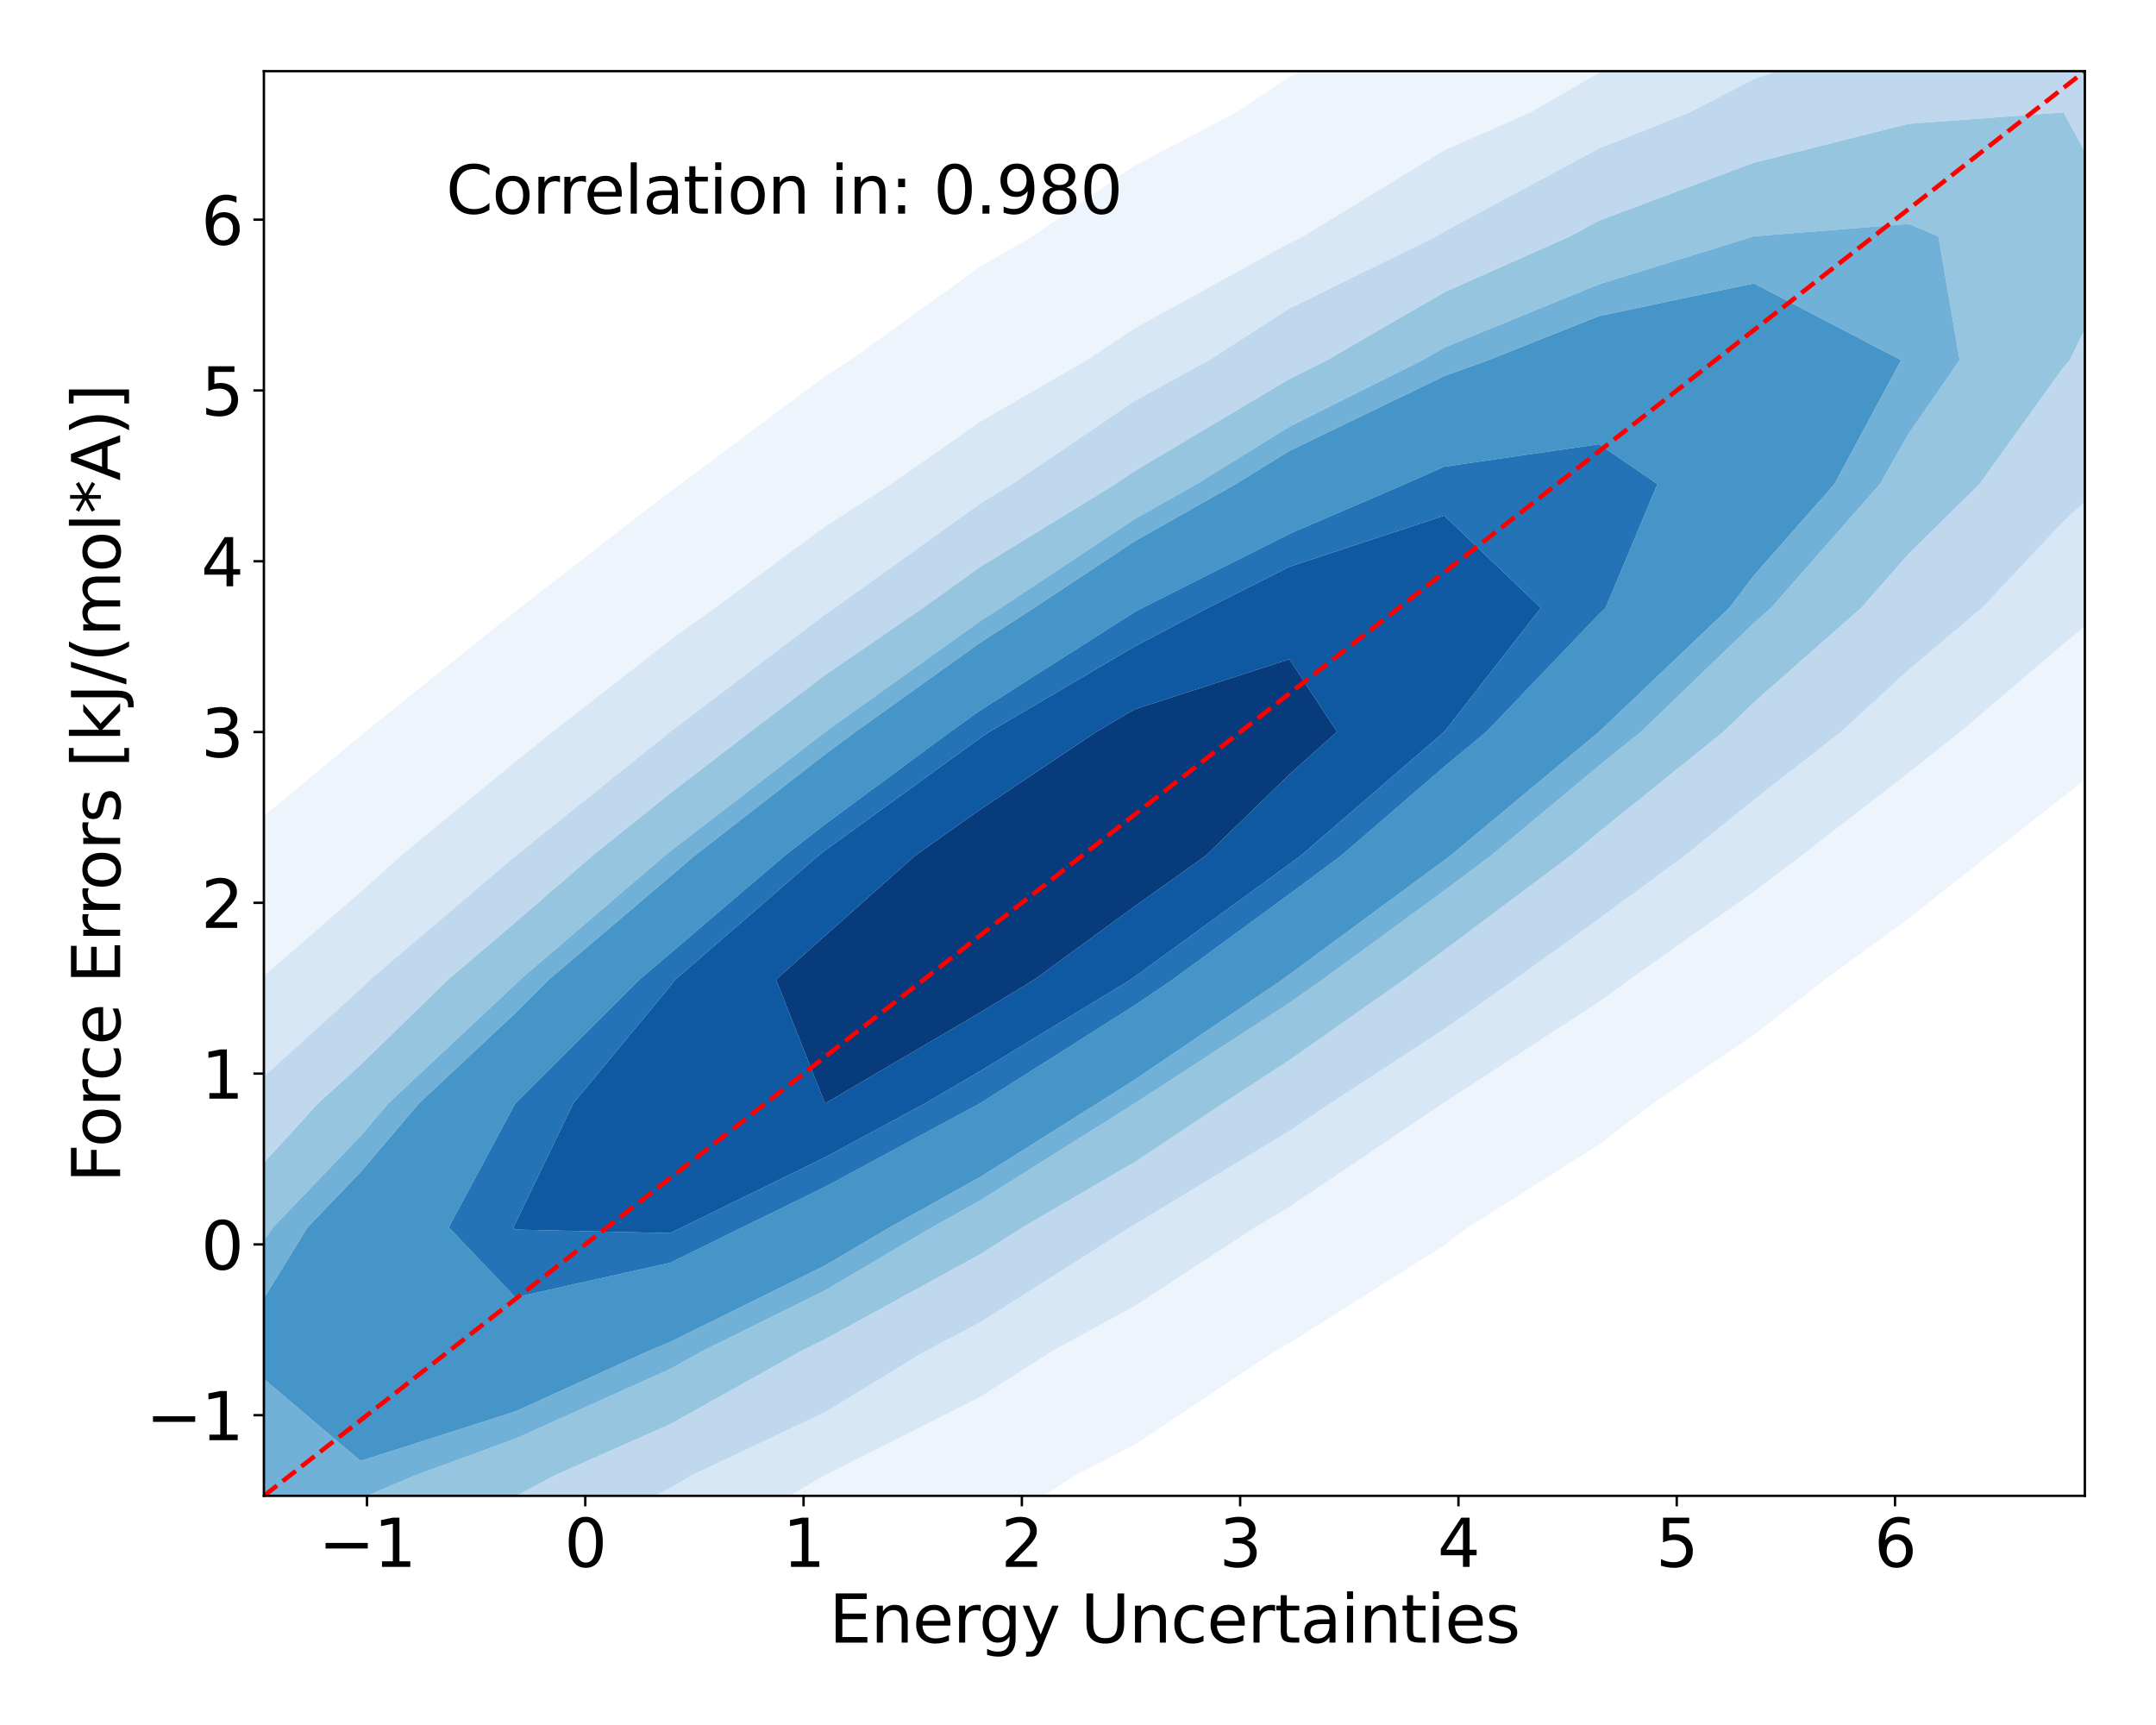 <?xml version="1.0" encoding="utf-8" standalone="no"?>
<!DOCTYPE svg PUBLIC "-//W3C//DTD SVG 1.1//EN"
  "http://www.w3.org/Graphics/SVG/1.1/DTD/svg11.dtd">
<svg xmlns:xlink="http://www.w3.org/1999/xlink" width="720pt" height="576pt" viewBox="0 0 720 576" xmlns="http://www.w3.org/2000/svg" version="1.1">
 <defs>
  <style type="text/css">*{stroke-linejoin: round; stroke-linecap: butt}</style>
 </defs>
 <g id="figure_1">
  <g id="patch_1">
   <path d="M 0 576 
L 720 576 
L 720 0 
L 0 0 
z
" style="fill: #ffffff"/>
  </g>
  <g id="axes_1">
   <g id="patch_2">
    <path d="M 88.13 499.48 
L 696.24 499.48 
L 696.24 23.76 
L 88.13 23.76 
z
" style="fill: #ffffff"/>
   </g>
   <g id="QuadContourSet_1">
    <path d="M -189.777 722.345 
L -138.078 718.692 
L -86.379 701.694 
L -81.361 699.395 
L -34.68 686.277 
L 17.019 664.086 
L 28.817 658.028 
L 68.718 644.932 
L 120.418 618.118 
L 122.866 616.661 
L 172.117 596.857 
L 207.863 575.295 
L 223.816 568.397 
L 275.515 539.274 
L 283.841 533.928 
L 327.214 513.405 
L 359.092 492.561 
L 378.913 482.476 
L 425.721 451.195 
L 430.612 448.509 
L 482.311 415.807 
L 490.261 409.828 
L 534.01 382.179 
L 551.953 368.461 
L 585.709 345.54 
L 609.443 327.094 
L 637.409 306.689 
L 663.939 285.728 
L 689.108 265.991 
L 716.038 244.361 
L 740.807 223.486 
L 765.905 202.994 
L 792.506 178.899 
L 813.319 161.628 
L 844.205 131.563 
L 857.606 120.261 
L 895.904 80.2 
L 897.428 78.894 
L 937.458 37.528 
L 947.603 22.735 
L 971.999 -3.839 
L 996.145 -45.206 
L 998.868 -86.572 
L 981.735 -127.939 
L 947.603 -149.501 
L 895.904 -152.702 
L 844.205 -145.106 
L 792.506 -129.916 
L 788.063 -127.939 
L 740.807 -114.906 
L 689.108 -93.545 
L 675.095 -86.572 
L 637.409 -74.493 
L 585.709 -49.063 
L 578.481 -45.206 
L 534.01 -28.826 
L 489.777 -3.839 
L 482.311 -0.76 
L 430.612 25.677 
L 412.835 37.528 
L 378.913 55.31 
L 344.906 78.894 
L 327.214 89.1 
L 283.962 120.261 
L 275.515 125.616 
L 227.339 161.628 
L 223.816 164.08 
L 173.589 202.994 
L 172.117 204.118 
L 121.962 244.361 
L 120.418 245.654 
L 72.165 285.728 
L 68.718 288.889 
L 24.259 327.094 
L 17.019 334.373 
L -21.32 368.461 
L -34.68 383.185 
L -63.633 409.828 
L -86.379 437.32 
L -100.94 451.195 
L -133.998 492.561 
L -138.078 499.229 
L -167.587 533.928 
L -189.777 575.295 
L -189.777 575.295 
L -219.048 616.661 
L -234.804 658.028 
L -237.073 699.395 
z
M -114.2 616.661 
L -115.791 575.295 
L -93.992 533.928 
L -86.379 524.851 
L -66.456 492.561 
L -34.68 457.428 
L -30.283 451.195 
L 5.099 409.828 
L 17.019 398.257 
L 43.332 368.461 
L 68.718 345.196 
L 86.67 327.094 
L 120.418 297.837 
L 133.876 285.728 
L 172.117 254.321 
L 184.502 244.361 
L 223.816 213.744 
L 238.76 202.994 
L 275.515 175.837 
L 297.585 161.628 
L 327.214 140.855 
L 362.949 120.261 
L 378.913 109.644 
L 430.612 81.152 
L 435.213 78.894 
L 482.311 50.177 
L 511.06 37.528 
L 534.01 24.247 
L 585.709 1.5 
L 600.577 -3.839 
L 637.409 -22.022 
L 689.108 -38.836 
L 718.087 -45.206 
L 740.807 -52.237 
L 792.506 -58.635 
L 844.205 -45.812 
L 844.932 -45.206 
L 853.046 -3.839 
L 844.205 22.832 
L 840.826 37.528 
L 820.163 78.894 
L 792.506 112.892 
L 787.768 120.261 
L 748.194 161.628 
L 740.807 168.039 
L 703.666 202.994 
L 689.108 215.031 
L 654.675 244.361 
L 637.409 258.009 
L 601.594 285.728 
L 585.709 297.775 
L 544.183 327.094 
L 534.01 334.526 
L 482.311 368.137 
L 481.814 368.461 
L 430.612 402.999 
L 419.131 409.828 
L 378.913 436.123 
L 351.298 451.195 
L 327.214 466.543 
L 275.515 492.561 
L 275.515 492.561 
L 223.816 522.808 
L 197.988 533.928 
L 172.117 548.528 
L 120.418 570.722 
L 107.849 575.295 
L 68.718 594.672 
L 17.019 612.367 
L 0.264 616.661 
L -34.68 629.404 
L -86.379 631.779 
z
" clip-path="url(#pe371500032)" style="fill: #edf4fc"/>
    <path d="M -86.379 631.779 
L -34.68 629.404 
L 0.264 616.661 
L 17.019 612.367 
L 68.718 594.672 
L 107.849 575.295 
L 120.418 570.722 
L 172.117 548.528 
L 197.988 533.928 
L 223.816 522.808 
L 275.515 492.561 
L 275.515 492.561 
L 327.214 466.543 
L 351.298 451.195 
L 378.913 436.123 
L 419.131 409.828 
L 430.612 402.999 
L 481.814 368.461 
L 482.311 368.137 
L 534.01 334.526 
L 544.183 327.094 
L 585.709 297.775 
L 601.594 285.728 
L 637.409 258.009 
L 654.675 244.361 
L 689.108 215.031 
L 703.666 202.994 
L 740.807 168.039 
L 748.194 161.628 
L 787.768 120.261 
L 792.506 112.892 
L 820.163 78.894 
L 840.826 37.528 
L 844.205 22.832 
L 853.046 -3.839 
L 844.932 -45.206 
L 844.205 -45.812 
L 792.506 -58.635 
L 740.807 -52.237 
L 718.087 -45.206 
L 689.108 -38.836 
L 637.409 -22.022 
L 600.577 -3.839 
L 585.709 1.5 
L 534.01 24.247 
L 511.06 37.528 
L 482.311 50.177 
L 435.213 78.894 
L 430.612 81.152 
L 378.913 109.644 
L 362.949 120.261 
L 327.214 140.855 
L 297.585 161.628 
L 275.515 175.837 
L 238.76 202.994 
L 223.816 213.744 
L 184.502 244.361 
L 172.117 254.321 
L 133.876 285.728 
L 120.418 297.837 
L 86.67 327.094 
L 68.718 345.196 
L 43.332 368.461 
L 17.019 398.257 
L 5.099 409.828 
L -30.283 451.195 
L -34.68 457.428 
L -66.456 492.561 
L -86.379 524.851 
L -93.992 533.928 
L -115.791 575.295 
L -114.2 616.661 
z
M -48.935 575.295 
L -53.362 533.928 
L -34.68 504.367 
L -29.102 492.561 
L 0.46 451.195 
L 17.019 434.136 
L 36.528 409.828 
L 68.718 378.809 
L 78.129 368.461 
L 120.418 330.221 
L 123.629 327.094 
L 172.117 285.842 
L 172.249 285.728 
L 223.816 244.361 
L 223.816 244.361 
L 275.515 205.191 
L 278.717 202.994 
L 327.214 168.242 
L 338.012 161.628 
L 378.913 133.878 
L 403.769 120.261 
L 430.612 103.002 
L 479.748 78.894 
L 482.311 77.331 
L 534.01 49.555 
L 564.223 37.528 
L 585.709 26.403 
L 637.409 8.341 
L 687.695 -3.839 
L 689.108 -4.294 
L 740.807 -9.24 
L 759.362 -3.839 
L 779.676 37.528 
L 765.008 78.894 
L 740.807 112.393 
L 736.41 120.261 
L 702.597 161.628 
L 689.108 174.125 
L 661.923 202.994 
L 637.409 223.633 
L 614.812 244.361 
L 585.709 267.082 
L 562.631 285.728 
L 534.01 306.774 
L 505.868 327.094 
L 482.311 343.608 
L 444.226 368.461 
L 430.612 377.644 
L 378.913 408.893 
L 377.305 409.828 
L 327.214 441.637 
L 308.961 451.195 
L 275.515 471.542 
L 231.162 492.561 
L 223.816 496.859 
L 172.117 523.232 
L 145.392 533.928 
L 120.418 546.726 
L 68.718 566.387 
L 37.63 575.295 
L 17.019 583.168 
L -34.68 583.648 
z
" clip-path="url(#pe371500032)" style="fill: #d8e7f5"/>
    <path d="M -34.68 583.648 
L 17.019 583.168 
L 37.63 575.295 
L 68.718 566.387 
L 120.418 546.726 
L 145.392 533.928 
L 172.117 523.232 
L 223.816 496.859 
L 231.162 492.561 
L 275.515 471.542 
L 308.961 451.195 
L 327.214 441.637 
L 377.305 409.828 
L 378.913 408.893 
L 430.612 377.644 
L 444.226 368.461 
L 482.311 343.608 
L 505.868 327.094 
L 534.01 306.774 
L 562.631 285.728 
L 585.709 267.082 
L 614.812 244.361 
L 637.409 223.633 
L 661.923 202.994 
L 689.108 174.125 
L 702.597 161.628 
L 736.41 120.261 
L 740.807 112.393 
L 765.008 78.894 
L 779.676 37.528 
L 759.362 -3.839 
L 740.807 -9.24 
L 689.108 -4.294 
L 687.695 -3.839 
L 637.409 8.341 
L 585.709 26.403 
L 564.223 37.528 
L 534.01 49.555 
L 482.311 77.331 
L 479.748 78.894 
L 430.612 103.002 
L 403.769 120.261 
L 378.913 133.878 
L 338.012 161.628 
L 327.214 168.242 
L 278.717 202.994 
L 275.515 205.191 
L 223.816 244.361 
L 223.816 244.361 
L 172.249 285.728 
L 172.117 285.842 
L 123.629 327.094 
L 120.418 330.221 
L 78.129 368.461 
L 68.718 378.809 
L 36.528 409.828 
L 17.019 434.136 
L 0.46 451.195 
L -29.102 492.561 
L -34.68 504.367 
L -53.362 533.928 
L -48.935 575.295 
z
M 10.383 533.928 
L 7.101 492.561 
L 17.019 479.163 
L 33.417 451.195 
L 68.51 409.828 
L 68.718 409.627 
L 106.156 368.461 
L 120.418 355.565 
L 149.661 327.094 
L 172.117 307.989 
L 197.87 285.728 
L 223.816 264.914 
L 250.535 244.361 
L 275.515 225.435 
L 308.233 202.994 
L 327.214 189.393 
L 372.542 161.628 
L 378.913 157.305 
L 430.612 126.554 
L 443.209 120.261 
L 482.311 97.604 
L 524.41 78.894 
L 534.01 73.651 
L 585.709 54.352 
L 637.409 41.333 
L 689.108 37.528 
L 711.583 78.894 
L 691.166 120.261 
L 689.108 122.601 
L 661.053 161.628 
L 637.409 184.9 
L 621.521 202.994 
L 585.709 234.526 
L 575.501 244.361 
L 534.01 277.776 
L 524.464 285.728 
L 482.311 317.268 
L 468.876 327.094 
L 430.612 353.995 
L 408.333 368.461 
L 378.913 388.057 
L 341.459 409.828 
L 327.214 418.874 
L 275.515 447.196 
L 267.423 451.195 
L 223.816 475.549 
L 185.414 492.561 
L 172.117 499.651 
L 120.418 521.197 
L 80.914 533.928 
L 68.718 538.829 
L 17.019 538.198 
z
" clip-path="url(#pe371500032)" style="fill: #bfd8ed"/>
    <path d="M 17.019 538.198 
L 68.718 538.829 
L 80.914 533.928 
L 120.418 521.197 
L 172.117 499.651 
L 185.414 492.561 
L 223.816 475.549 
L 267.423 451.195 
L 275.515 447.196 
L 327.214 418.874 
L 341.459 409.828 
L 378.913 388.057 
L 408.333 368.461 
L 430.612 353.995 
L 468.876 327.094 
L 482.311 317.268 
L 524.464 285.728 
L 534.01 277.776 
L 575.501 244.361 
L 585.709 234.526 
L 621.521 202.994 
L 637.409 184.9 
L 661.053 161.628 
L 689.108 122.601 
L 691.166 120.261 
L 711.583 78.894 
L 689.108 37.528 
L 637.409 41.333 
L 585.709 54.352 
L 534.01 73.651 
L 524.41 78.894 
L 482.311 97.604 
L 443.209 120.261 
L 430.612 126.554 
L 378.913 157.305 
L 372.542 161.628 
L 327.214 189.393 
L 308.233 202.994 
L 275.515 225.435 
L 250.535 244.361 
L 223.816 264.914 
L 197.87 285.728 
L 172.117 307.989 
L 149.661 327.094 
L 120.418 355.565 
L 106.156 368.461 
L 68.718 409.627 
L 68.51 409.828 
L 33.417 451.195 
L 17.019 479.163 
L 7.101 492.561 
L 10.383 533.928 
z
M 54.181 492.561 
L 60.38 451.195 
L 68.718 441.371 
L 91.176 409.828 
L 120.418 379.297 
L 129.634 368.461 
L 172.117 328.651 
L 173.678 327.094 
L 221.966 285.728 
L 223.816 284.244 
L 275.515 244.447 
L 275.631 244.361 
L 327.214 207.459 
L 334.147 202.994 
L 378.913 173.313 
L 399.586 161.628 
L 430.612 142.451 
L 475.033 120.261 
L 482.311 116.044 
L 534.01 94.904 
L 585.682 78.894 
L 585.709 78.884 
L 637.409 74.761 
L 647.332 78.894 
L 654.436 120.261 
L 637.409 144.81 
L 627.853 161.628 
L 591.464 202.994 
L 585.709 208.061 
L 548.03 244.361 
L 534.01 255.652 
L 497.903 285.728 
L 482.311 297.394 
L 441.702 327.094 
L 430.612 334.891 
L 378.913 368.461 
L 378.913 368.461 
L 327.214 400.949 
L 311.25 409.828 
L 275.515 430.897 
L 234.433 451.195 
L 223.816 457.124 
L 172.117 480.414 
L 138.883 492.561 
L 120.418 500.416 
L 68.718 503.101 
z
" clip-path="url(#pe371500032)" style="fill: #95c5df"/>
    <path d="M 68.718 503.101 
L 120.418 500.416 
L 138.883 492.561 
L 172.117 480.414 
L 223.816 457.124 
L 234.433 451.195 
L 275.515 430.897 
L 311.25 409.828 
L 327.214 400.949 
L 378.913 368.461 
L 378.913 368.461 
L 430.612 334.891 
L 441.702 327.094 
L 482.311 297.394 
L 497.903 285.728 
L 534.01 255.652 
L 548.03 244.361 
L 585.709 208.061 
L 591.464 202.994 
L 627.853 161.628 
L 637.409 144.81 
L 654.436 120.261 
L 647.332 78.894 
L 637.409 74.761 
L 585.709 78.884 
L 585.682 78.894 
L 534.01 94.904 
L 482.311 116.044 
L 475.033 120.261 
L 430.612 142.451 
L 399.586 161.628 
L 378.913 173.313 
L 334.147 202.994 
L 327.214 207.459 
L 275.631 244.361 
L 275.515 244.447 
L 223.816 284.244 
L 221.966 285.728 
L 173.678 327.094 
L 172.117 328.651 
L 129.634 368.461 
L 120.418 379.297 
L 91.176 409.828 
L 68.718 441.371 
L 60.38 451.195 
L 54.181 492.561 
z
M 77.203 451.195 
L 102.717 409.828 
L 120.418 391.347 
L 139.882 368.461 
L 172.117 338.255 
L 183.311 327.094 
L 223.816 292.68 
L 231.953 285.728 
L 275.515 251.888 
L 285.702 244.361 
L 327.214 214.663 
L 345.336 202.994 
L 378.913 180.731 
L 412.712 161.628 
L 430.612 150.563 
L 482.311 125.577 
L 497.038 120.261 
L 534.01 105.534 
L 585.709 94.625 
L 634.866 120.261 
L 612.622 161.628 
L 585.709 192.188 
L 577.49 202.994 
L 534.01 244.361 
L 534.01 244.361 
L 484.348 285.728 
L 482.311 287.252 
L 430.612 325.383 
L 428.275 327.094 
L 378.913 360.551 
L 366.425 368.461 
L 327.214 393.101 
L 297.141 409.828 
L 275.515 422.578 
L 223.816 448.085 
L 216.403 451.195 
L 172.117 471.302 
L 120.418 487.827 
z
" clip-path="url(#pe371500032)" style="fill: #71b1d7"/>
    <path d="M 120.418 487.827 
L 172.117 471.302 
L 216.403 451.195 
L 223.816 448.085 
L 275.515 422.578 
L 297.141 409.828 
L 327.214 393.101 
L 366.425 368.461 
L 378.913 360.551 
L 428.275 327.094 
L 430.612 325.383 
L 482.311 287.252 
L 484.348 285.728 
L 534.01 244.361 
L 534.01 244.361 
L 577.49 202.994 
L 585.709 192.188 
L 612.622 161.628 
L 634.866 120.261 
L 585.709 94.625 
L 534.01 105.534 
L 497.038 120.261 
L 482.311 125.577 
L 430.612 150.563 
L 412.712 161.628 
L 378.913 180.731 
L 345.336 202.994 
L 327.214 214.663 
L 285.702 244.361 
L 275.515 251.888 
L 231.953 285.728 
L 223.816 292.68 
L 183.311 327.094 
L 172.117 338.255 
L 139.882 368.461 
L 120.418 391.347 
L 102.717 409.828 
L 77.203 451.195 
z
M 149.869 409.828 
L 172.062 368.461 
L 172.117 368.41 
L 213.556 327.094 
L 223.816 318.377 
L 262.028 285.728 
L 275.515 275.251 
L 317.323 244.361 
L 327.214 237.285 
L 378.913 204.357 
L 381.495 202.994 
L 430.612 178.25 
L 469.223 161.628 
L 482.311 155.827 
L 534.01 148.332 
L 553.503 161.628 
L 536.186 202.994 
L 534.01 205.064 
L 496.39 244.361 
L 482.311 256.033 
L 447.896 285.728 
L 430.612 298.556 
L 391.631 327.094 
L 378.913 335.714 
L 327.214 368.461 
L 327.214 368.461 
L 275.515 396.321 
L 247.927 409.828 
L 223.816 421.652 
L 172.117 433.208 
z
" clip-path="url(#pe371500032)" style="fill: #4695c8"/>
    <path d="M 172.117 433.208 
L 223.816 421.652 
L 247.927 409.828 
L 275.515 396.321 
L 327.214 368.461 
L 327.214 368.461 
L 378.913 335.714 
L 391.631 327.094 
L 430.612 298.556 
L 447.896 285.728 
L 482.311 256.033 
L 496.39 244.361 
L 534.01 205.064 
L 536.186 202.994 
L 553.503 161.628 
L 534.01 148.332 
L 482.311 155.827 
L 469.223 161.628 
L 430.612 178.25 
L 381.495 202.994 
L 378.913 204.357 
L 327.214 237.285 
L 317.323 244.361 
L 275.515 275.251 
L 262.028 285.728 
L 223.816 318.377 
L 213.556 327.094 
L 172.117 368.41 
L 172.062 368.461 
L 149.869 409.828 
z
M 171.417 409.828 
L 172.117 408.521 
L 191.429 368.461 
L 223.816 329.29 
L 225.543 327.094 
L 273.283 285.728 
L 275.515 283.994 
L 327.214 246.516 
L 330.434 244.361 
L 378.913 215.875 
L 403.325 202.994 
L 430.612 189.248 
L 482.311 172.172 
L 514.566 202.994 
L 482.311 244.361 
L 482.311 244.361 
L 434.369 285.728 
L 430.612 288.516 
L 378.913 326.158 
L 377.629 327.094 
L 327.214 357.721 
L 308.888 368.461 
L 275.515 386.446 
L 227.756 409.828 
L 223.816 411.76 
L 172.117 410.563 
z
" clip-path="url(#pe371500032)" style="fill: #2373b6"/>
    <path d="M 172.117 410.563 
L 223.816 411.76 
L 227.756 409.828 
L 275.515 386.446 
L 308.888 368.461 
L 327.214 357.721 
L 377.629 327.094 
L 378.913 326.158 
L 430.612 288.516 
L 434.369 285.728 
L 482.311 244.361 
L 482.311 244.361 
L 514.566 202.994 
L 482.311 172.172 
L 430.612 189.248 
L 403.325 202.994 
L 378.913 215.875 
L 330.434 244.361 
L 327.214 246.516 
L 275.515 283.994 
L 273.283 285.728 
L 225.543 327.094 
L 223.816 329.29 
L 191.429 368.461 
L 172.117 408.521 
L 171.417 409.828 
z
M 259.152 327.094 
L 275.515 312.479 
L 305.581 285.728 
L 327.214 270.409 
L 366.133 244.361 
L 378.913 236.852 
L 430.612 220.121 
L 446.507 244.361 
L 430.612 258.581 
L 402.674 285.728 
L 378.913 302.662 
L 345.433 327.094 
L 327.214 338.163 
L 275.515 368.461 
z
" clip-path="url(#pe371500032)" style="fill: #0e59a2"/>
    <path d="M 275.515 368.461 
L 327.214 338.163 
L 345.433 327.094 
L 378.913 302.662 
L 402.674 285.728 
L 430.612 258.581 
L 446.507 244.361 
L 430.612 220.121 
L 378.913 236.852 
L 366.133 244.361 
L 327.214 270.409 
L 305.581 285.728 
L 275.515 312.479 
L 259.152 327.094 
z
" clip-path="url(#pe371500032)" style="fill: #083b7c"/>
   </g>
   <g id="matplotlib.axis_1">
    <g id="xtick_1">
     <g id="line2d_1">
      <defs>
       <path id="m8e505802d9" d="M 0 0 
L 0 3.5 
" style="stroke: #000000; stroke-width: 0.8"/>
      </defs>
      <g>
       <use xlink:href="#m8e505802d9" x="122.553" y="499.48" style="stroke: #000000; stroke-width: 0.8"/>
      </g>
     </g>
     <g id="text_1">
      <!-- −1 -->
      <g transform="translate(106.336 523.197) scale(0.22 -0.22)">
       <defs>
        <path id="DejaVuSans-2212" d="M 678 2272 
L 4684 2272 
L 4684 1741 
L 678 1741 
L 678 2272 
z
" transform="scale(0.016)"/>
        <path id="DejaVuSans-31" d="M 794 531 
L 1825 531 
L 1825 4091 
L 703 3866 
L 703 4441 
L 1819 4666 
L 2450 4666 
L 2450 531 
L 3481 531 
L 3481 0 
L 794 0 
L 794 531 
z
" transform="scale(0.016)"/>
       </defs>
       <use xlink:href="#DejaVuSans-2212"/>
       <use xlink:href="#DejaVuSans-31" x="83.789"/>
      </g>
     </g>
    </g>
    <g id="xtick_2">
     <g id="line2d_2">
      <g>
       <use xlink:href="#m8e505802d9" x="195.452" y="499.48" style="stroke: #000000; stroke-width: 0.8"/>
      </g>
     </g>
     <g id="text_2">
      <!-- 0 -->
      <g transform="translate(188.454 523.197) scale(0.22 -0.22)">
       <defs>
        <path id="DejaVuSans-30" d="M 2034 4250 
Q 1547 4250 1301 3770 
Q 1056 3291 1056 2328 
Q 1056 1369 1301 889 
Q 1547 409 2034 409 
Q 2525 409 2770 889 
Q 3016 1369 3016 2328 
Q 3016 3291 2770 3770 
Q 2525 4250 2034 4250 
z
M 2034 4750 
Q 2819 4750 3233 4129 
Q 3647 3509 3647 2328 
Q 3647 1150 3233 529 
Q 2819 -91 2034 -91 
Q 1250 -91 836 529 
Q 422 1150 422 2328 
Q 422 3509 836 4129 
Q 1250 4750 2034 4750 
z
" transform="scale(0.016)"/>
       </defs>
       <use xlink:href="#DejaVuSans-30"/>
      </g>
     </g>
    </g>
    <g id="xtick_3">
     <g id="line2d_3">
      <g>
       <use xlink:href="#m8e505802d9" x="268.352" y="499.48" style="stroke: #000000; stroke-width: 0.8"/>
      </g>
     </g>
     <g id="text_3">
      <!-- 1 -->
      <g transform="translate(261.353 523.197) scale(0.22 -0.22)">
       <use xlink:href="#DejaVuSans-31"/>
      </g>
     </g>
    </g>
    <g id="xtick_4">
     <g id="line2d_4">
      <g>
       <use xlink:href="#m8e505802d9" x="341.251" y="499.48" style="stroke: #000000; stroke-width: 0.8"/>
      </g>
     </g>
     <g id="text_4">
      <!-- 2 -->
      <g transform="translate(334.253 523.197) scale(0.22 -0.22)">
       <defs>
        <path id="DejaVuSans-32" d="M 1228 531 
L 3431 531 
L 3431 0 
L 469 0 
L 469 531 
Q 828 903 1448 1529 
Q 2069 2156 2228 2338 
Q 2531 2678 2651 2914 
Q 2772 3150 2772 3378 
Q 2772 3750 2511 3984 
Q 2250 4219 1831 4219 
Q 1534 4219 1204 4116 
Q 875 4013 500 3803 
L 500 4441 
Q 881 4594 1212 4672 
Q 1544 4750 1819 4750 
Q 2544 4750 2975 4387 
Q 3406 4025 3406 3419 
Q 3406 3131 3298 2873 
Q 3191 2616 2906 2266 
Q 2828 2175 2409 1742 
Q 1991 1309 1228 531 
z
" transform="scale(0.016)"/>
       </defs>
       <use xlink:href="#DejaVuSans-32"/>
      </g>
     </g>
    </g>
    <g id="xtick_5">
     <g id="line2d_5">
      <g>
       <use xlink:href="#m8e505802d9" x="414.151" y="499.48" style="stroke: #000000; stroke-width: 0.8"/>
      </g>
     </g>
     <g id="text_5">
      <!-- 3 -->
      <g transform="translate(407.152 523.197) scale(0.22 -0.22)">
       <defs>
        <path id="DejaVuSans-33" d="M 2597 2516 
Q 3050 2419 3304 2112 
Q 3559 1806 3559 1356 
Q 3559 666 3084 287 
Q 2609 -91 1734 -91 
Q 1441 -91 1130 -33 
Q 819 25 488 141 
L 488 750 
Q 750 597 1062 519 
Q 1375 441 1716 441 
Q 2309 441 2620 675 
Q 2931 909 2931 1356 
Q 2931 1769 2642 2001 
Q 2353 2234 1838 2234 
L 1294 2234 
L 1294 2753 
L 1863 2753 
Q 2328 2753 2575 2939 
Q 2822 3125 2822 3475 
Q 2822 3834 2567 4026 
Q 2313 4219 1838 4219 
Q 1578 4219 1281 4162 
Q 984 4106 628 3988 
L 628 4550 
Q 988 4650 1302 4700 
Q 1616 4750 1894 4750 
Q 2613 4750 3031 4423 
Q 3450 4097 3450 3541 
Q 3450 3153 3228 2886 
Q 3006 2619 2597 2516 
z
" transform="scale(0.016)"/>
       </defs>
       <use xlink:href="#DejaVuSans-33"/>
      </g>
     </g>
    </g>
    <g id="xtick_6">
     <g id="line2d_6">
      <g>
       <use xlink:href="#m8e505802d9" x="487.051" y="499.48" style="stroke: #000000; stroke-width: 0.8"/>
      </g>
     </g>
     <g id="text_6">
      <!-- 4 -->
      <g transform="translate(480.052 523.197) scale(0.22 -0.22)">
       <defs>
        <path id="DejaVuSans-34" d="M 2419 4116 
L 825 1625 
L 2419 1625 
L 2419 4116 
z
M 2253 4666 
L 3047 4666 
L 3047 1625 
L 3713 1625 
L 3713 1100 
L 3047 1100 
L 3047 0 
L 2419 0 
L 2419 1100 
L 313 1100 
L 313 1709 
L 2253 4666 
z
" transform="scale(0.016)"/>
       </defs>
       <use xlink:href="#DejaVuSans-34"/>
      </g>
     </g>
    </g>
    <g id="xtick_7">
     <g id="line2d_7">
      <g>
       <use xlink:href="#m8e505802d9" x="559.95" y="499.48" style="stroke: #000000; stroke-width: 0.8"/>
      </g>
     </g>
     <g id="text_7">
      <!-- 5 -->
      <g transform="translate(552.951 523.197) scale(0.22 -0.22)">
       <defs>
        <path id="DejaVuSans-35" d="M 691 4666 
L 3169 4666 
L 3169 4134 
L 1269 4134 
L 1269 2991 
Q 1406 3038 1543 3061 
Q 1681 3084 1819 3084 
Q 2600 3084 3056 2656 
Q 3513 2228 3513 1497 
Q 3513 744 3044 326 
Q 2575 -91 1722 -91 
Q 1428 -91 1123 -41 
Q 819 9 494 109 
L 494 744 
Q 775 591 1075 516 
Q 1375 441 1709 441 
Q 2250 441 2565 725 
Q 2881 1009 2881 1497 
Q 2881 1984 2565 2268 
Q 2250 2553 1709 2553 
Q 1456 2553 1204 2497 
Q 953 2441 691 2322 
L 691 4666 
z
" transform="scale(0.016)"/>
       </defs>
       <use xlink:href="#DejaVuSans-35"/>
      </g>
     </g>
    </g>
    <g id="xtick_8">
     <g id="line2d_8">
      <g>
       <use xlink:href="#m8e505802d9" x="632.85" y="499.48" style="stroke: #000000; stroke-width: 0.8"/>
      </g>
     </g>
     <g id="text_8">
      <!-- 6 -->
      <g transform="translate(625.851 523.197) scale(0.22 -0.22)">
       <defs>
        <path id="DejaVuSans-36" d="M 2113 2584 
Q 1688 2584 1439 2293 
Q 1191 2003 1191 1497 
Q 1191 994 1439 701 
Q 1688 409 2113 409 
Q 2538 409 2786 701 
Q 3034 994 3034 1497 
Q 3034 2003 2786 2293 
Q 2538 2584 2113 2584 
z
M 3366 4563 
L 3366 3988 
Q 3128 4100 2886 4159 
Q 2644 4219 2406 4219 
Q 1781 4219 1451 3797 
Q 1122 3375 1075 2522 
Q 1259 2794 1537 2939 
Q 1816 3084 2150 3084 
Q 2853 3084 3261 2657 
Q 3669 2231 3669 1497 
Q 3669 778 3244 343 
Q 2819 -91 2113 -91 
Q 1303 -91 875 529 
Q 447 1150 447 2328 
Q 447 3434 972 4092 
Q 1497 4750 2381 4750 
Q 2619 4750 2861 4703 
Q 3103 4656 3366 4563 
z
" transform="scale(0.016)"/>
       </defs>
       <use xlink:href="#DejaVuSans-36"/>
      </g>
     </g>
    </g>
    <g id="text_9">
     <!-- Energy Uncertainties -->
     <g transform="translate(276.867 548.488) scale(0.22 -0.22)">
      <defs>
       <path id="DejaVuSans-45" d="M 628 4666 
L 3578 4666 
L 3578 4134 
L 1259 4134 
L 1259 2753 
L 3481 2753 
L 3481 2222 
L 1259 2222 
L 1259 531 
L 3634 531 
L 3634 0 
L 628 0 
L 628 4666 
z
" transform="scale(0.016)"/>
       <path id="DejaVuSans-6e" d="M 3513 2113 
L 3513 0 
L 2938 0 
L 2938 2094 
Q 2938 2591 2744 2837 
Q 2550 3084 2163 3084 
Q 1697 3084 1428 2787 
Q 1159 2491 1159 1978 
L 1159 0 
L 581 0 
L 581 3500 
L 1159 3500 
L 1159 2956 
Q 1366 3272 1645 3428 
Q 1925 3584 2291 3584 
Q 2894 3584 3203 3211 
Q 3513 2838 3513 2113 
z
" transform="scale(0.016)"/>
       <path id="DejaVuSans-65" d="M 3597 1894 
L 3597 1613 
L 953 1613 
Q 991 1019 1311 708 
Q 1631 397 2203 397 
Q 2534 397 2845 478 
Q 3156 559 3463 722 
L 3463 178 
Q 3153 47 2828 -22 
Q 2503 -91 2169 -91 
Q 1331 -91 842 396 
Q 353 884 353 1716 
Q 353 2575 817 3079 
Q 1281 3584 2069 3584 
Q 2775 3584 3186 3129 
Q 3597 2675 3597 1894 
z
M 3022 2063 
Q 3016 2534 2758 2815 
Q 2500 3097 2075 3097 
Q 1594 3097 1305 2825 
Q 1016 2553 972 2059 
L 3022 2063 
z
" transform="scale(0.016)"/>
       <path id="DejaVuSans-72" d="M 2631 2963 
Q 2534 3019 2420 3045 
Q 2306 3072 2169 3072 
Q 1681 3072 1420 2755 
Q 1159 2438 1159 1844 
L 1159 0 
L 581 0 
L 581 3500 
L 1159 3500 
L 1159 2956 
Q 1341 3275 1631 3429 
Q 1922 3584 2338 3584 
Q 2397 3584 2469 3576 
Q 2541 3569 2628 3553 
L 2631 2963 
z
" transform="scale(0.016)"/>
       <path id="DejaVuSans-67" d="M 2906 1791 
Q 2906 2416 2648 2759 
Q 2391 3103 1925 3103 
Q 1463 3103 1205 2759 
Q 947 2416 947 1791 
Q 947 1169 1205 825 
Q 1463 481 1925 481 
Q 2391 481 2648 825 
Q 2906 1169 2906 1791 
z
M 3481 434 
Q 3481 -459 3084 -895 
Q 2688 -1331 1869 -1331 
Q 1566 -1331 1297 -1286 
Q 1028 -1241 775 -1147 
L 775 -588 
Q 1028 -725 1275 -790 
Q 1522 -856 1778 -856 
Q 2344 -856 2625 -561 
Q 2906 -266 2906 331 
L 2906 616 
Q 2728 306 2450 153 
Q 2172 0 1784 0 
Q 1141 0 747 490 
Q 353 981 353 1791 
Q 353 2603 747 3093 
Q 1141 3584 1784 3584 
Q 2172 3584 2450 3431 
Q 2728 3278 2906 2969 
L 2906 3500 
L 3481 3500 
L 3481 434 
z
" transform="scale(0.016)"/>
       <path id="DejaVuSans-79" d="M 2059 -325 
Q 1816 -950 1584 -1140 
Q 1353 -1331 966 -1331 
L 506 -1331 
L 506 -850 
L 844 -850 
Q 1081 -850 1212 -737 
Q 1344 -625 1503 -206 
L 1606 56 
L 191 3500 
L 800 3500 
L 1894 763 
L 2988 3500 
L 3597 3500 
L 2059 -325 
z
" transform="scale(0.016)"/>
       <path id="DejaVuSans-20" transform="scale(0.016)"/>
       <path id="DejaVuSans-55" d="M 556 4666 
L 1191 4666 
L 1191 1831 
Q 1191 1081 1462 751 
Q 1734 422 2344 422 
Q 2950 422 3222 751 
Q 3494 1081 3494 1831 
L 3494 4666 
L 4128 4666 
L 4128 1753 
Q 4128 841 3676 375 
Q 3225 -91 2344 -91 
Q 1459 -91 1007 375 
Q 556 841 556 1753 
L 556 4666 
z
" transform="scale(0.016)"/>
       <path id="DejaVuSans-63" d="M 3122 3366 
L 3122 2828 
Q 2878 2963 2633 3030 
Q 2388 3097 2138 3097 
Q 1578 3097 1268 2742 
Q 959 2388 959 1747 
Q 959 1106 1268 751 
Q 1578 397 2138 397 
Q 2388 397 2633 464 
Q 2878 531 3122 666 
L 3122 134 
Q 2881 22 2623 -34 
Q 2366 -91 2075 -91 
Q 1284 -91 818 406 
Q 353 903 353 1747 
Q 353 2603 823 3093 
Q 1294 3584 2113 3584 
Q 2378 3584 2631 3529 
Q 2884 3475 3122 3366 
z
" transform="scale(0.016)"/>
       <path id="DejaVuSans-74" d="M 1172 4494 
L 1172 3500 
L 2356 3500 
L 2356 3053 
L 1172 3053 
L 1172 1153 
Q 1172 725 1289 603 
Q 1406 481 1766 481 
L 2356 481 
L 2356 0 
L 1766 0 
Q 1100 0 847 248 
Q 594 497 594 1153 
L 594 3053 
L 172 3053 
L 172 3500 
L 594 3500 
L 594 4494 
L 1172 4494 
z
" transform="scale(0.016)"/>
       <path id="DejaVuSans-61" d="M 2194 1759 
Q 1497 1759 1228 1600 
Q 959 1441 959 1056 
Q 959 750 1161 570 
Q 1363 391 1709 391 
Q 2188 391 2477 730 
Q 2766 1069 2766 1631 
L 2766 1759 
L 2194 1759 
z
M 3341 1997 
L 3341 0 
L 2766 0 
L 2766 531 
Q 2569 213 2275 61 
Q 1981 -91 1556 -91 
Q 1019 -91 701 211 
Q 384 513 384 1019 
Q 384 1609 779 1909 
Q 1175 2209 1959 2209 
L 2766 2209 
L 2766 2266 
Q 2766 2663 2505 2880 
Q 2244 3097 1772 3097 
Q 1472 3097 1187 3025 
Q 903 2953 641 2809 
L 641 3341 
Q 956 3463 1253 3523 
Q 1550 3584 1831 3584 
Q 2591 3584 2966 3190 
Q 3341 2797 3341 1997 
z
" transform="scale(0.016)"/>
       <path id="DejaVuSans-69" d="M 603 3500 
L 1178 3500 
L 1178 0 
L 603 0 
L 603 3500 
z
M 603 4863 
L 1178 4863 
L 1178 4134 
L 603 4134 
L 603 4863 
z
" transform="scale(0.016)"/>
       <path id="DejaVuSans-73" d="M 2834 3397 
L 2834 2853 
Q 2591 2978 2328 3040 
Q 2066 3103 1784 3103 
Q 1356 3103 1142 2972 
Q 928 2841 928 2578 
Q 928 2378 1081 2264 
Q 1234 2150 1697 2047 
L 1894 2003 
Q 2506 1872 2764 1633 
Q 3022 1394 3022 966 
Q 3022 478 2636 193 
Q 2250 -91 1575 -91 
Q 1294 -91 989 -36 
Q 684 19 347 128 
L 347 722 
Q 666 556 975 473 
Q 1284 391 1588 391 
Q 1994 391 2212 530 
Q 2431 669 2431 922 
Q 2431 1156 2273 1281 
Q 2116 1406 1581 1522 
L 1381 1569 
Q 847 1681 609 1914 
Q 372 2147 372 2553 
Q 372 3047 722 3315 
Q 1072 3584 1716 3584 
Q 2034 3584 2315 3537 
Q 2597 3491 2834 3397 
z
" transform="scale(0.016)"/>
      </defs>
      <use xlink:href="#DejaVuSans-45"/>
      <use xlink:href="#DejaVuSans-6e" x="63.184"/>
      <use xlink:href="#DejaVuSans-65" x="126.562"/>
      <use xlink:href="#DejaVuSans-72" x="188.086"/>
      <use xlink:href="#DejaVuSans-67" x="227.449"/>
      <use xlink:href="#DejaVuSans-79" x="290.926"/>
      <use xlink:href="#DejaVuSans-20" x="350.105"/>
      <use xlink:href="#DejaVuSans-55" x="381.893"/>
      <use xlink:href="#DejaVuSans-6e" x="455.086"/>
      <use xlink:href="#DejaVuSans-63" x="518.465"/>
      <use xlink:href="#DejaVuSans-65" x="573.445"/>
      <use xlink:href="#DejaVuSans-72" x="634.969"/>
      <use xlink:href="#DejaVuSans-74" x="676.082"/>
      <use xlink:href="#DejaVuSans-61" x="715.291"/>
      <use xlink:href="#DejaVuSans-69" x="776.57"/>
      <use xlink:href="#DejaVuSans-6e" x="804.354"/>
      <use xlink:href="#DejaVuSans-74" x="867.732"/>
      <use xlink:href="#DejaVuSans-69" x="906.941"/>
      <use xlink:href="#DejaVuSans-65" x="934.725"/>
      <use xlink:href="#DejaVuSans-73" x="996.248"/>
     </g>
    </g>
   </g>
   <g id="matplotlib.axis_2">
    <g id="ytick_1">
     <g id="line2d_9">
      <defs>
       <path id="mf6ee3a6ef3" d="M 0 0 
L -3.5 0 
" style="stroke: #000000; stroke-width: 0.8"/>
      </defs>
      <g>
       <use xlink:href="#mf6ee3a6ef3" x="88.13" y="472.551" style="stroke: #000000; stroke-width: 0.8"/>
      </g>
     </g>
     <g id="text_10">
      <!-- −1 -->
      <g transform="translate(48.697 480.91) scale(0.22 -0.22)">
       <use xlink:href="#DejaVuSans-2212"/>
       <use xlink:href="#DejaVuSans-31" x="83.789"/>
      </g>
     </g>
    </g>
    <g id="ytick_2">
     <g id="line2d_10">
      <g>
       <use xlink:href="#mf6ee3a6ef3" x="88.13" y="415.522" style="stroke: #000000; stroke-width: 0.8"/>
      </g>
     </g>
     <g id="text_11">
      <!-- 0 -->
      <g transform="translate(67.132 423.881) scale(0.22 -0.22)">
       <use xlink:href="#DejaVuSans-30"/>
      </g>
     </g>
    </g>
    <g id="ytick_3">
     <g id="line2d_11">
      <g>
       <use xlink:href="#mf6ee3a6ef3" x="88.13" y="358.494" style="stroke: #000000; stroke-width: 0.8"/>
      </g>
     </g>
     <g id="text_12">
      <!-- 1 -->
      <g transform="translate(67.132 366.852) scale(0.22 -0.22)">
       <use xlink:href="#DejaVuSans-31"/>
      </g>
     </g>
    </g>
    <g id="ytick_4">
     <g id="line2d_12">
      <g>
       <use xlink:href="#mf6ee3a6ef3" x="88.13" y="301.465" style="stroke: #000000; stroke-width: 0.8"/>
      </g>
     </g>
     <g id="text_13">
      <!-- 2 -->
      <g transform="translate(67.132 309.823) scale(0.22 -0.22)">
       <use xlink:href="#DejaVuSans-32"/>
      </g>
     </g>
    </g>
    <g id="ytick_5">
     <g id="line2d_13">
      <g>
       <use xlink:href="#mf6ee3a6ef3" x="88.13" y="244.436" style="stroke: #000000; stroke-width: 0.8"/>
      </g>
     </g>
     <g id="text_14">
      <!-- 3 -->
      <g transform="translate(67.132 252.794) scale(0.22 -0.22)">
       <use xlink:href="#DejaVuSans-33"/>
      </g>
     </g>
    </g>
    <g id="ytick_6">
     <g id="line2d_14">
      <g>
       <use xlink:href="#mf6ee3a6ef3" x="88.13" y="187.407" style="stroke: #000000; stroke-width: 0.8"/>
      </g>
     </g>
     <g id="text_15">
      <!-- 4 -->
      <g transform="translate(67.132 195.766) scale(0.22 -0.22)">
       <use xlink:href="#DejaVuSans-34"/>
      </g>
     </g>
    </g>
    <g id="ytick_7">
     <g id="line2d_15">
      <g>
       <use xlink:href="#mf6ee3a6ef3" x="88.13" y="130.379" style="stroke: #000000; stroke-width: 0.8"/>
      </g>
     </g>
     <g id="text_16">
      <!-- 5 -->
      <g transform="translate(67.132 138.737) scale(0.22 -0.22)">
       <use xlink:href="#DejaVuSans-35"/>
      </g>
     </g>
    </g>
    <g id="ytick_8">
     <g id="line2d_16">
      <g>
       <use xlink:href="#mf6ee3a6ef3" x="88.13" y="73.35" style="stroke: #000000; stroke-width: 0.8"/>
      </g>
     </g>
     <g id="text_17">
      <!-- 6 -->
      <g transform="translate(67.132 81.708) scale(0.22 -0.22)">
       <use xlink:href="#DejaVuSans-36"/>
      </g>
     </g>
    </g>
    <g id="text_18">
     <!-- Force Errors [kJ/(mol*A)] -->
     <g transform="translate(40.122 394.913) rotate(-90) scale(0.22 -0.22)">
      <defs>
       <path id="DejaVuSans-46" d="M 628 4666 
L 3309 4666 
L 3309 4134 
L 1259 4134 
L 1259 2759 
L 3109 2759 
L 3109 2228 
L 1259 2228 
L 1259 0 
L 628 0 
L 628 4666 
z
" transform="scale(0.016)"/>
       <path id="DejaVuSans-6f" d="M 1959 3097 
Q 1497 3097 1228 2736 
Q 959 2375 959 1747 
Q 959 1119 1226 758 
Q 1494 397 1959 397 
Q 2419 397 2687 759 
Q 2956 1122 2956 1747 
Q 2956 2369 2687 2733 
Q 2419 3097 1959 3097 
z
M 1959 3584 
Q 2709 3584 3137 3096 
Q 3566 2609 3566 1747 
Q 3566 888 3137 398 
Q 2709 -91 1959 -91 
Q 1206 -91 779 398 
Q 353 888 353 1747 
Q 353 2609 779 3096 
Q 1206 3584 1959 3584 
z
" transform="scale(0.016)"/>
       <path id="DejaVuSans-5b" d="M 550 4863 
L 1875 4863 
L 1875 4416 
L 1125 4416 
L 1125 -397 
L 1875 -397 
L 1875 -844 
L 550 -844 
L 550 4863 
z
" transform="scale(0.016)"/>
       <path id="DejaVuSans-6b" d="M 581 4863 
L 1159 4863 
L 1159 1991 
L 2875 3500 
L 3609 3500 
L 1753 1863 
L 3688 0 
L 2938 0 
L 1159 1709 
L 1159 0 
L 581 0 
L 581 4863 
z
" transform="scale(0.016)"/>
       <path id="DejaVuSans-4a" d="M 628 4666 
L 1259 4666 
L 1259 325 
Q 1259 -519 939 -900 
Q 619 -1281 -91 -1281 
L -331 -1281 
L -331 -750 
L -134 -750 
Q 284 -750 456 -515 
Q 628 -281 628 325 
L 628 4666 
z
" transform="scale(0.016)"/>
       <path id="DejaVuSans-2f" d="M 1625 4666 
L 2156 4666 
L 531 -594 
L 0 -594 
L 1625 4666 
z
" transform="scale(0.016)"/>
       <path id="DejaVuSans-28" d="M 1984 4856 
Q 1566 4138 1362 3434 
Q 1159 2731 1159 2009 
Q 1159 1288 1364 580 
Q 1569 -128 1984 -844 
L 1484 -844 
Q 1016 -109 783 600 
Q 550 1309 550 2009 
Q 550 2706 781 3412 
Q 1013 4119 1484 4856 
L 1984 4856 
z
" transform="scale(0.016)"/>
       <path id="DejaVuSans-6d" d="M 3328 2828 
Q 3544 3216 3844 3400 
Q 4144 3584 4550 3584 
Q 5097 3584 5394 3201 
Q 5691 2819 5691 2113 
L 5691 0 
L 5113 0 
L 5113 2094 
Q 5113 2597 4934 2840 
Q 4756 3084 4391 3084 
Q 3944 3084 3684 2787 
Q 3425 2491 3425 1978 
L 3425 0 
L 2847 0 
L 2847 2094 
Q 2847 2600 2669 2842 
Q 2491 3084 2119 3084 
Q 1678 3084 1418 2786 
Q 1159 2488 1159 1978 
L 1159 0 
L 581 0 
L 581 3500 
L 1159 3500 
L 1159 2956 
Q 1356 3278 1631 3431 
Q 1906 3584 2284 3584 
Q 2666 3584 2933 3390 
Q 3200 3197 3328 2828 
z
" transform="scale(0.016)"/>
       <path id="DejaVuSans-6c" d="M 603 4863 
L 1178 4863 
L 1178 0 
L 603 0 
L 603 4863 
z
" transform="scale(0.016)"/>
       <path id="DejaVuSans-2a" d="M 3009 3897 
L 1888 3291 
L 3009 2681 
L 2828 2375 
L 1778 3009 
L 1778 1831 
L 1422 1831 
L 1422 3009 
L 372 2375 
L 191 2681 
L 1313 3291 
L 191 3897 
L 372 4206 
L 1422 3572 
L 1422 4750 
L 1778 4750 
L 1778 3572 
L 2828 4206 
L 3009 3897 
z
" transform="scale(0.016)"/>
       <path id="DejaVuSans-41" d="M 2188 4044 
L 1331 1722 
L 3047 1722 
L 2188 4044 
z
M 1831 4666 
L 2547 4666 
L 4325 0 
L 3669 0 
L 3244 1197 
L 1141 1197 
L 716 0 
L 50 0 
L 1831 4666 
z
" transform="scale(0.016)"/>
       <path id="DejaVuSans-29" d="M 513 4856 
L 1013 4856 
Q 1481 4119 1714 3412 
Q 1947 2706 1947 2009 
Q 1947 1309 1714 600 
Q 1481 -109 1013 -844 
L 513 -844 
Q 928 -128 1133 580 
Q 1338 1288 1338 2009 
Q 1338 2731 1133 3434 
Q 928 4138 513 4856 
z
" transform="scale(0.016)"/>
       <path id="DejaVuSans-5d" d="M 1947 4863 
L 1947 -844 
L 622 -844 
L 622 -397 
L 1369 -397 
L 1369 4416 
L 622 4416 
L 622 4863 
L 1947 4863 
z
" transform="scale(0.016)"/>
      </defs>
      <use xlink:href="#DejaVuSans-46"/>
      <use xlink:href="#DejaVuSans-6f" x="53.895"/>
      <use xlink:href="#DejaVuSans-72" x="115.076"/>
      <use xlink:href="#DejaVuSans-63" x="153.939"/>
      <use xlink:href="#DejaVuSans-65" x="208.92"/>
      <use xlink:href="#DejaVuSans-20" x="270.443"/>
      <use xlink:href="#DejaVuSans-45" x="302.23"/>
      <use xlink:href="#DejaVuSans-72" x="365.414"/>
      <use xlink:href="#DejaVuSans-72" x="404.777"/>
      <use xlink:href="#DejaVuSans-6f" x="443.641"/>
      <use xlink:href="#DejaVuSans-72" x="504.822"/>
      <use xlink:href="#DejaVuSans-73" x="545.936"/>
      <use xlink:href="#DejaVuSans-20" x="598.035"/>
      <use xlink:href="#DejaVuSans-5b" x="629.822"/>
      <use xlink:href="#DejaVuSans-6b" x="668.836"/>
      <use xlink:href="#DejaVuSans-4a" x="726.746"/>
      <use xlink:href="#DejaVuSans-2f" x="756.238"/>
      <use xlink:href="#DejaVuSans-28" x="789.93"/>
      <use xlink:href="#DejaVuSans-6d" x="828.943"/>
      <use xlink:href="#DejaVuSans-6f" x="926.355"/>
      <use xlink:href="#DejaVuSans-6c" x="987.537"/>
      <use xlink:href="#DejaVuSans-2a" x="1015.32"/>
      <use xlink:href="#DejaVuSans-41" x="1065.32"/>
      <use xlink:href="#DejaVuSans-29" x="1133.729"/>
      <use xlink:href="#DejaVuSans-5d" x="1172.742"/>
     </g>
    </g>
   </g>
   <g id="line2d_17">
    <path d="M 88.13 499.48 
L 696.24 23.76 
" clip-path="url(#pe371500032)" style="fill: none; stroke-dasharray: 5.55,2.4; stroke-dashoffset: 0; stroke: #ff0000; stroke-width: 1.5"/>
   </g>
   <g id="patch_3">
    <path d="M 88.13 499.48 
L 88.13 23.76 
" style="fill: none; stroke: #000000; stroke-width: 0.8; stroke-linejoin: miter; stroke-linecap: square"/>
   </g>
   <g id="patch_4">
    <path d="M 696.24 499.48 
L 696.24 23.76 
" style="fill: none; stroke: #000000; stroke-width: 0.8; stroke-linejoin: miter; stroke-linecap: square"/>
   </g>
   <g id="patch_5">
    <path d="M 88.13 499.48 
L 696.24 499.48 
" style="fill: none; stroke: #000000; stroke-width: 0.8; stroke-linejoin: miter; stroke-linecap: square"/>
   </g>
   <g id="patch_6">
    <path d="M 88.13 23.76 
L 696.24 23.76 
" style="fill: none; stroke: #000000; stroke-width: 0.8; stroke-linejoin: miter; stroke-linecap: square"/>
   </g>
   <g id="text_19">
    <!-- Correlation in: 0.980 -->
    <g transform="translate(148.941 71.332) scale(0.22 -0.22)">
     <defs>
      <path id="DejaVuSans-43" d="M 4122 4306 
L 4122 3641 
Q 3803 3938 3442 4084 
Q 3081 4231 2675 4231 
Q 1875 4231 1450 3742 
Q 1025 3253 1025 2328 
Q 1025 1406 1450 917 
Q 1875 428 2675 428 
Q 3081 428 3442 575 
Q 3803 722 4122 1019 
L 4122 359 
Q 3791 134 3420 21 
Q 3050 -91 2638 -91 
Q 1578 -91 968 557 
Q 359 1206 359 2328 
Q 359 3453 968 4101 
Q 1578 4750 2638 4750 
Q 3056 4750 3426 4639 
Q 3797 4528 4122 4306 
z
" transform="scale(0.016)"/>
      <path id="DejaVuSans-3a" d="M 750 794 
L 1409 794 
L 1409 0 
L 750 0 
L 750 794 
z
M 750 3309 
L 1409 3309 
L 1409 2516 
L 750 2516 
L 750 3309 
z
" transform="scale(0.016)"/>
      <path id="DejaVuSans-2e" d="M 684 794 
L 1344 794 
L 1344 0 
L 684 0 
L 684 794 
z
" transform="scale(0.016)"/>
      <path id="DejaVuSans-39" d="M 703 97 
L 703 672 
Q 941 559 1184 500 
Q 1428 441 1663 441 
Q 2288 441 2617 861 
Q 2947 1281 2994 2138 
Q 2813 1869 2534 1725 
Q 2256 1581 1919 1581 
Q 1219 1581 811 2004 
Q 403 2428 403 3163 
Q 403 3881 828 4315 
Q 1253 4750 1959 4750 
Q 2769 4750 3195 4129 
Q 3622 3509 3622 2328 
Q 3622 1225 3098 567 
Q 2575 -91 1691 -91 
Q 1453 -91 1209 -44 
Q 966 3 703 97 
z
M 1959 2075 
Q 2384 2075 2632 2365 
Q 2881 2656 2881 3163 
Q 2881 3666 2632 3958 
Q 2384 4250 1959 4250 
Q 1534 4250 1286 3958 
Q 1038 3666 1038 3163 
Q 1038 2656 1286 2365 
Q 1534 2075 1959 2075 
z
" transform="scale(0.016)"/>
      <path id="DejaVuSans-38" d="M 2034 2216 
Q 1584 2216 1326 1975 
Q 1069 1734 1069 1313 
Q 1069 891 1326 650 
Q 1584 409 2034 409 
Q 2484 409 2743 651 
Q 3003 894 3003 1313 
Q 3003 1734 2745 1975 
Q 2488 2216 2034 2216 
z
M 1403 2484 
Q 997 2584 770 2862 
Q 544 3141 544 3541 
Q 544 4100 942 4425 
Q 1341 4750 2034 4750 
Q 2731 4750 3128 4425 
Q 3525 4100 3525 3541 
Q 3525 3141 3298 2862 
Q 3072 2584 2669 2484 
Q 3125 2378 3379 2068 
Q 3634 1759 3634 1313 
Q 3634 634 3220 271 
Q 2806 -91 2034 -91 
Q 1263 -91 848 271 
Q 434 634 434 1313 
Q 434 1759 690 2068 
Q 947 2378 1403 2484 
z
M 1172 3481 
Q 1172 3119 1398 2916 
Q 1625 2713 2034 2713 
Q 2441 2713 2670 2916 
Q 2900 3119 2900 3481 
Q 2900 3844 2670 4047 
Q 2441 4250 2034 4250 
Q 1625 4250 1398 4047 
Q 1172 3844 1172 3481 
z
" transform="scale(0.016)"/>
     </defs>
     <use xlink:href="#DejaVuSans-43"/>
     <use xlink:href="#DejaVuSans-6f" x="69.824"/>
     <use xlink:href="#DejaVuSans-72" x="131.006"/>
     <use xlink:href="#DejaVuSans-72" x="170.369"/>
     <use xlink:href="#DejaVuSans-65" x="209.232"/>
     <use xlink:href="#DejaVuSans-6c" x="270.756"/>
     <use xlink:href="#DejaVuSans-61" x="298.539"/>
     <use xlink:href="#DejaVuSans-74" x="359.818"/>
     <use xlink:href="#DejaVuSans-69" x="399.027"/>
     <use xlink:href="#DejaVuSans-6f" x="426.811"/>
     <use xlink:href="#DejaVuSans-6e" x="487.992"/>
     <use xlink:href="#DejaVuSans-20" x="551.371"/>
     <use xlink:href="#DejaVuSans-69" x="583.158"/>
     <use xlink:href="#DejaVuSans-6e" x="610.941"/>
     <use xlink:href="#DejaVuSans-3a" x="674.32"/>
     <use xlink:href="#DejaVuSans-20" x="708.012"/>
     <use xlink:href="#DejaVuSans-30" x="739.799"/>
     <use xlink:href="#DejaVuSans-2e" x="803.422"/>
     <use xlink:href="#DejaVuSans-39" x="835.209"/>
     <use xlink:href="#DejaVuSans-38" x="898.832"/>
     <use xlink:href="#DejaVuSans-30" x="962.455"/>
    </g>
   </g>
  </g>
 </g>
 <defs>
  <clipPath id="pe371500032">
   <rect x="88.13" y="23.76" width="608.11" height="475.72"/>
  </clipPath>
 </defs>
</svg>
